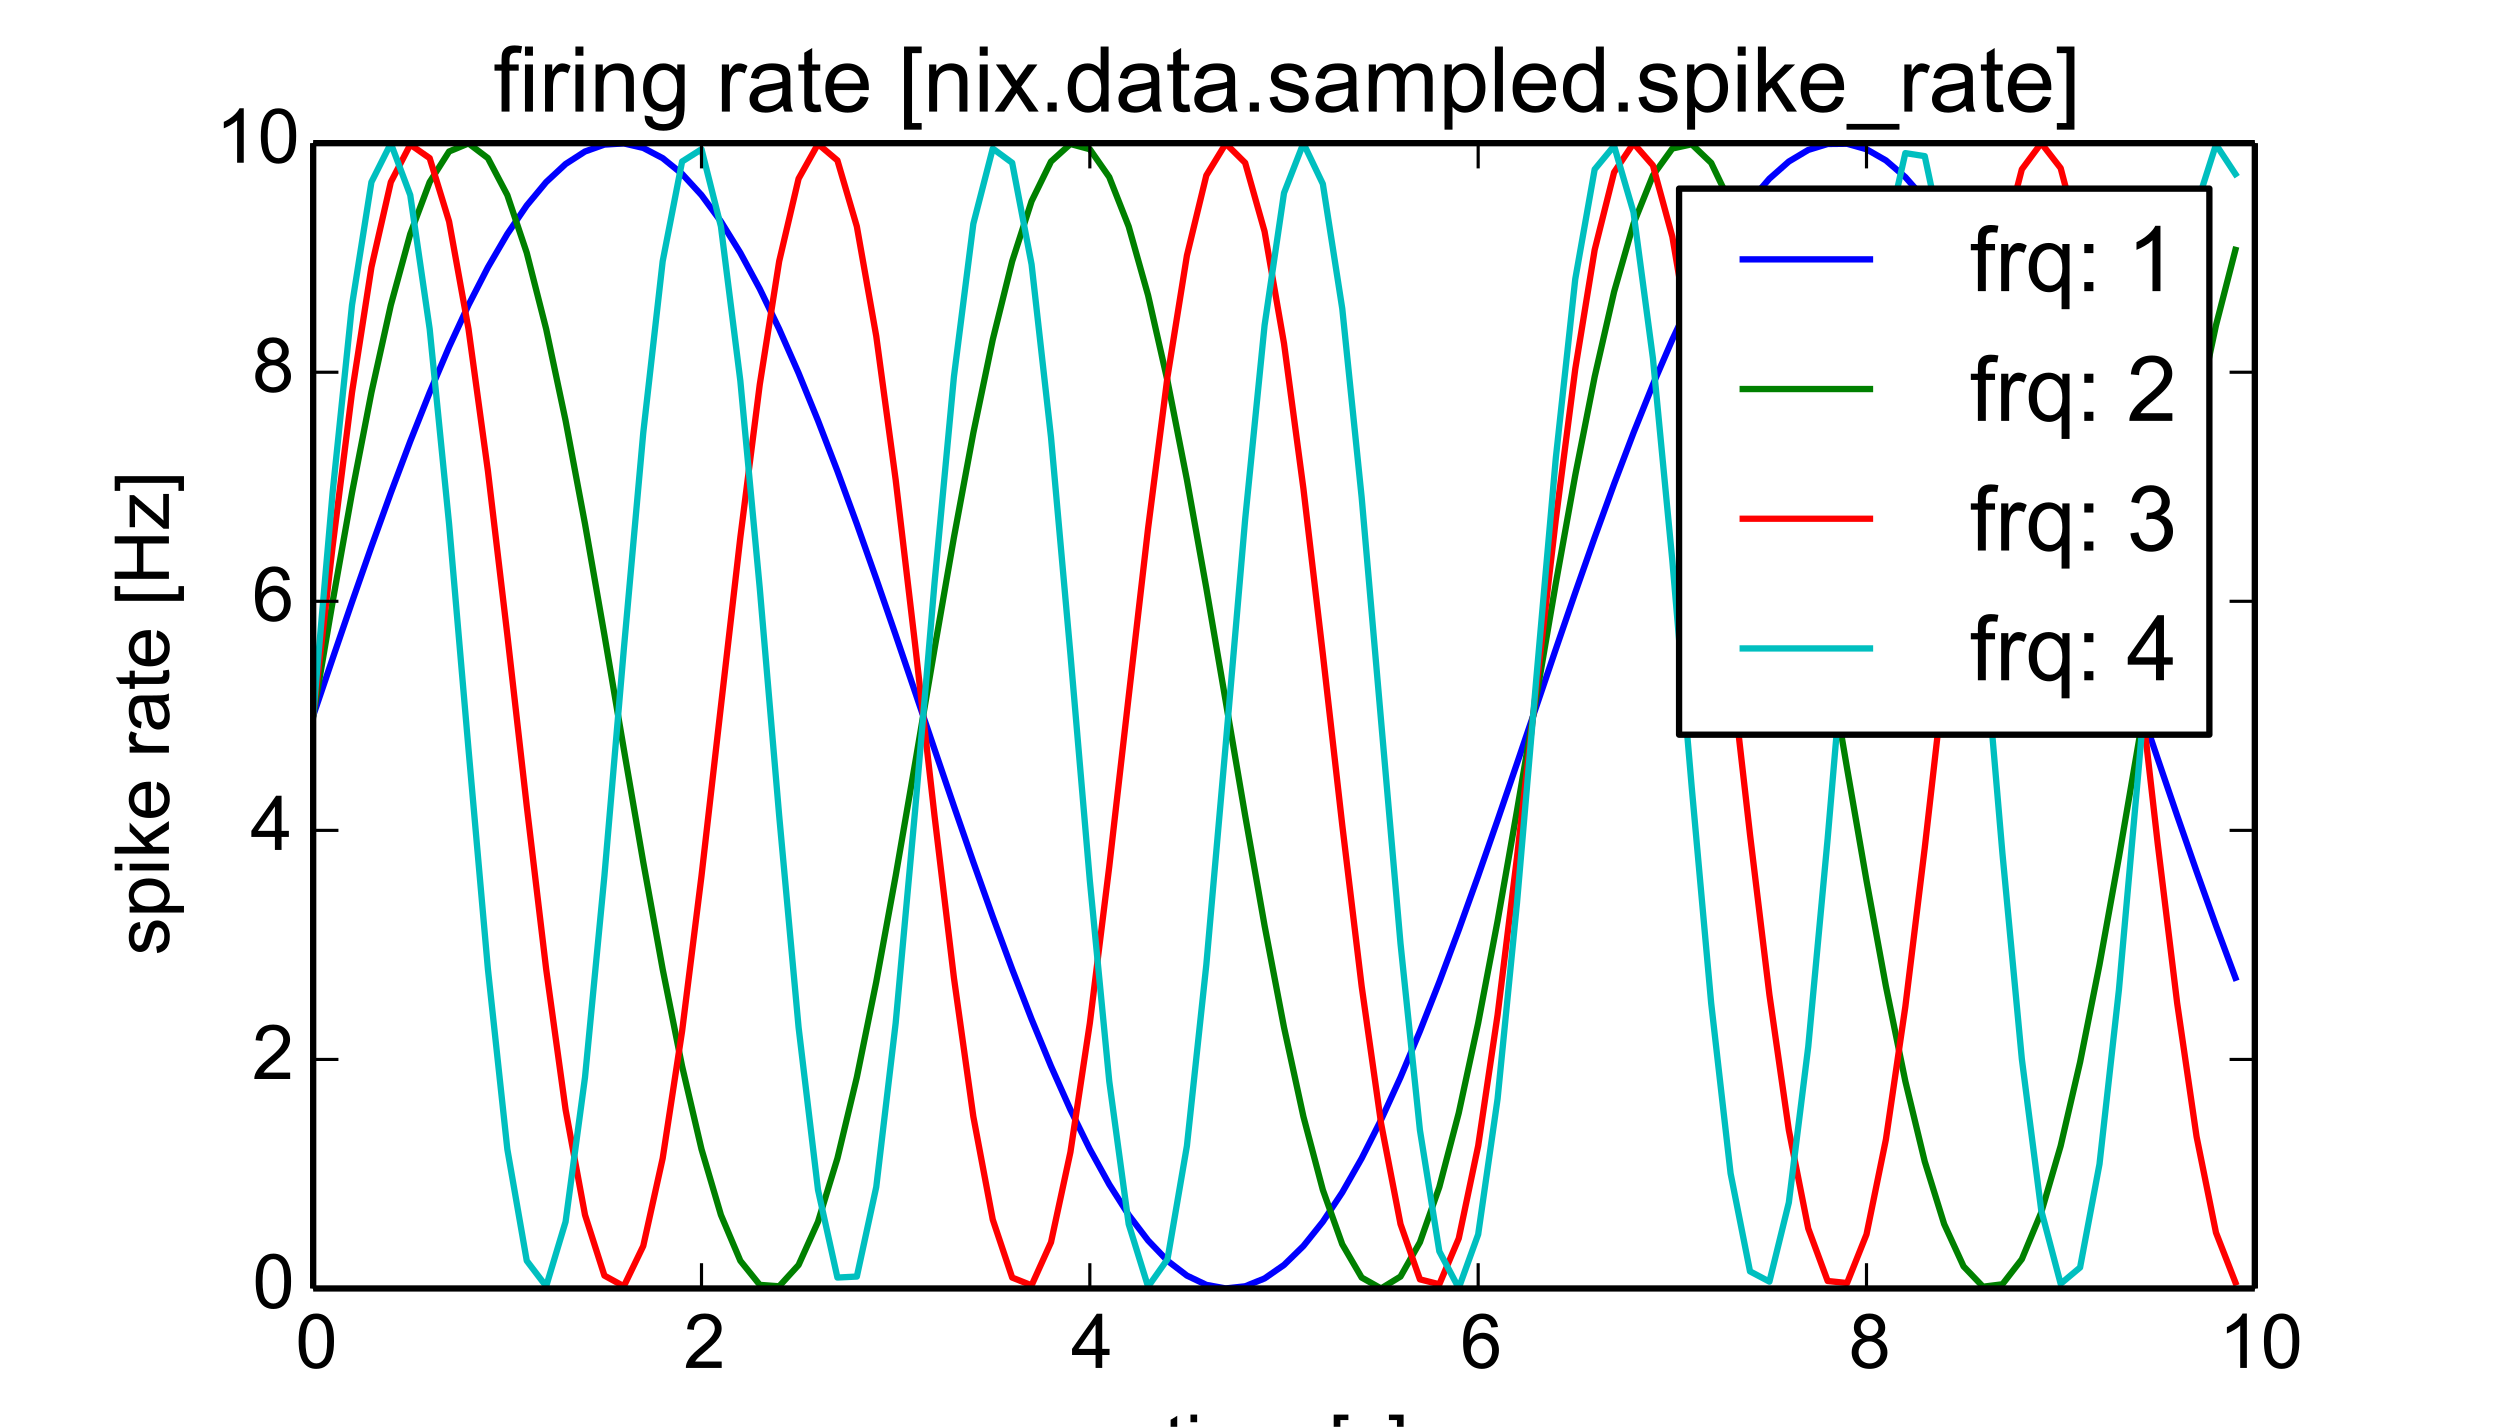 <?xml version="1.0" encoding="utf-8" standalone="no"?>
<!DOCTYPE svg PUBLIC "-//W3C//DTD SVG 1.1//EN"
  "http://www.w3.org/Graphics/SVG/1.1/DTD/svg11.dtd">
<!-- Created with matplotlib (http://matplotlib.org/) -->
<svg height="226pt" version="1.1" viewBox="0 0 396 226" width="396pt" xmlns="http://www.w3.org/2000/svg" xmlns:xlink="http://www.w3.org/1999/xlink">
 <defs>
  <style type="text/css">
*{stroke-linecap:butt;stroke-linejoin:round;}
  </style>
 </defs>
 <g id="figure_1">
  <g id="patch_1">
   <path d="
M0 226.772
L396.85 226.772
L396.85 0
L0 0
z
" style="fill:#ffffff;"/>
  </g>
  <g id="axes_1">
   <g id="patch_2">
    <path d="
M49.606 204.094
L357.165 204.094
L357.165 22.677
L49.606 22.677
z
" style="fill:#ffffff;"/>
   </g>
   <g id="line2d_1">
    <path clip-path="url(#p579cb87372)" d="
M49.606 113.386
L52.682 104.33
L55.758 95.365
L58.833 86.58
L61.909 78.062
L64.984 69.898
L68.06 62.168
L71.135 54.95
L74.211 48.315
L77.287 42.331
L80.362 37.057
L83.438 32.546
L86.513 28.842
L89.589 25.983
L92.665 23.997
L95.74 22.904
L98.816 22.716
L101.891 23.433
L104.967 25.049
L108.043 27.548
L111.118 30.905
L114.194 35.085
L117.269 40.048
L120.345 45.744
L123.42 52.115
L126.496 59.099
L129.572 66.625
L132.647 74.619
L135.723 82.999
L138.798 91.684
L141.874 100.585
L144.95 109.614
L148.025 118.681
L151.101 127.695
L154.176 136.566
L157.252 145.205
L160.328 153.526
L163.403 161.447
L166.479 168.887
L169.554 175.772
L172.63 182.034
L175.706 187.611
L178.781 192.445
L181.857 196.49
L184.932 199.704
L188.008 202.056
L191.083 203.522
L194.159 204.088
L197.235 203.747
L200.31 202.503
L203.386 200.369
L206.461 197.365
L209.537 193.523
L212.613 188.88
L215.688 183.482
L218.764 177.384
L221.839 170.647
L224.915 163.338
L227.991 155.529
L231.066 147.3
L234.142 138.731
L237.217 129.91
L240.293 120.923
L243.369 111.861
L246.444 102.814
L249.52 93.873
L252.595 85.126
L255.671 76.662
L258.746 68.566
L261.822 60.916
L264.898 53.791
L267.973 47.262
L271.049 41.393
L274.124 36.244
L277.2 31.865
L280.276 28.301
L283.351 25.587
L286.427 23.75
L289.502 22.809
L292.578 22.773
L295.654 23.642
L298.729 25.408
L301.805 28.053
L304.88 31.551
L307.956 35.866
L311.031 40.956
L314.107 46.77
L317.183 53.249
L320.258 60.329
L323.334 67.939
L326.409 76.003
L329.485 84.441
L332.561 93.168
L335.636 102.097
L338.712 111.138
L341.787 120.203
L344.863 129.199
L347.939 138.037
L351.014 146.629
L354.09 154.888" style="fill:none;stroke:#0000ff;stroke-linecap:square;"/>
   </g>
   <g id="line2d_2">
    <path clip-path="url(#p579cb87372)" d="
M49.606 113.386
L52.682 95.365
L55.758 78.062
L58.833 62.168
L61.909 48.315
L64.984 37.057
L68.06 28.842
L71.135 23.997
L74.211 22.716
L77.287 25.049
L80.362 30.905
L83.438 40.048
L86.513 52.115
L89.589 66.625
L92.665 82.999
L95.74 100.585
L98.816 118.681
L101.891 136.566
L104.967 153.526
L108.043 168.887
L111.118 182.034
L114.194 192.445
L117.269 199.704
L120.345 203.522
L123.42 203.747
L126.496 200.369
L129.572 193.523
L132.647 183.482
L135.723 170.647
L138.798 155.529
L141.874 138.731
L144.95 120.923
L148.025 102.814
L151.101 85.126
L154.176 68.566
L157.252 53.791
L160.328 41.393
L163.403 31.865
L166.479 25.587
L169.554 22.809
L172.63 23.642
L175.706 28.053
L178.781 35.866
L181.857 46.77
L184.932 60.329
L188.008 76.003
L191.083 93.168
L194.159 111.138
L197.235 129.199
L200.31 146.629
L203.386 162.733
L206.461 176.871
L209.537 188.477
L212.613 197.09
L215.688 202.365
L218.764 204.094
L221.839 202.206
L224.915 196.777
L227.991 188.024
L231.066 176.295
L234.142 162.058
L237.217 145.88
L240.293 128.408
L243.369 110.336
L246.444 92.386
L249.52 75.273
L252.595 59.68
L255.671 46.227
L258.746 35.452
L261.822 27.785
L264.898 23.529
L267.973 22.856
L271.049 25.792
L274.124 32.221
L277.2 41.885
L280.276 54.399
L283.351 69.265
L286.427 85.89
L289.502 103.612
L292.578 121.723
L295.654 139.501
L298.729 156.239
L301.805 171.268
L304.88 183.989
L307.956 193.896
L311.031 200.593
L314.107 203.813
L317.183 203.429
L320.258 199.454
L323.334 192.049
L326.409 181.507
L329.485 168.249
L332.561 152.805
L335.636 135.788
L338.712 117.879
L341.787 99.791
L344.863 82.244
L347.939 65.939
L351.014 51.526
L354.09 39.579" style="fill:none;stroke:#008000;stroke-linecap:square;"/>
   </g>
   <g id="line2d_3">
    <path clip-path="url(#p579cb87372)" d="
M49.606 113.386
L52.682 86.58
L55.758 62.168
L58.833 42.331
L61.909 28.842
L64.984 22.904
L68.06 25.049
L71.135 35.085
L74.211 52.115
L77.287 74.619
L80.362 100.585
L83.438 127.695
L86.513 153.526
L89.589 175.772
L92.665 192.445
L95.74 202.056
L98.816 203.747
L101.891 197.365
L104.967 183.482
L108.043 163.338
L111.118 138.731
L114.194 111.861
L117.269 85.126
L120.345 60.916
L123.42 41.393
L126.496 28.301
L129.572 22.809
L132.647 25.408
L135.723 35.866
L138.798 53.249
L141.874 76.003
L144.95 102.097
L148.025 129.199
L151.101 154.888
L154.176 176.871
L157.252 193.182
L160.328 202.365
L163.403 203.6
L166.479 196.777
L169.554 182.504
L172.63 162.058
L175.706 137.263
L178.781 110.336
L181.857 83.681
L184.932 59.68
L188.008 40.476
L191.083 27.785
L194.159 22.74
L197.235 25.792
L200.31 36.669
L203.386 54.399
L206.461 77.398
L209.537 103.612
L212.613 130.698
L215.688 156.239
L218.764 177.951
L221.839 193.896
L224.915 202.649
L227.991 203.429
L231.066 196.165
L234.142 181.507
L237.217 160.764
L240.293 135.788
L243.369 108.812
L246.444 82.244
L249.52 58.458
L252.595 39.579
L255.671 27.292
L258.746 22.696
L261.822 26.201
L264.898 37.494
L267.973 55.566
L271.049 78.803
L274.124 105.129
L277.2 132.193
L280.276 157.577
L283.351 179.013
L286.427 194.587
L289.502 202.908
L292.578 203.231
L295.654 195.53
L298.729 180.49
L301.805 159.456
L304.88 134.307
L307.956 107.289
L311.031 80.816
L314.107 57.252
L317.183 38.702
L320.258 26.824
L323.334 22.678
L326.409 26.634
L329.485 38.34
L332.561 56.749
L335.636 80.218
L338.712 106.649
L341.787 133.682
L344.863 158.902
L347.939 180.057
L351.014 195.255
L354.09 203.141" style="fill:none;stroke:#ff0000;stroke-linecap:square;"/>
   </g>
   <g id="line2d_4">
    <path clip-path="url(#p579cb87372)" d="
M49.606 113.386
L52.682 78.062
L55.758 48.315
L58.833 28.842
L61.909 22.716
L64.984 30.905
L68.06 52.115
L71.135 82.999
L74.211 118.681
L77.287 153.526
L80.362 182.034
L83.438 199.704
L86.513 203.747
L89.589 193.523
L92.665 170.647
L95.74 138.731
L98.816 102.814
L101.891 68.566
L104.967 41.393
L108.043 25.587
L111.118 23.642
L114.194 35.866
L117.269 60.329
L120.345 93.168
L123.42 129.199
L126.496 162.733
L129.572 188.477
L132.647 202.365
L135.723 202.206
L138.798 188.024
L141.874 162.058
L144.95 128.408
L148.025 92.386
L151.101 59.68
L154.176 35.452
L157.252 23.529
L160.328 25.792
L163.403 41.885
L166.479 69.265
L169.554 103.612
L172.63 139.501
L175.706 171.268
L178.781 193.896
L181.857 203.813
L184.932 199.454
L188.008 181.507
L191.083 152.805
L194.159 117.879
L197.235 82.244
L200.31 51.526
L203.386 30.574
L206.461 22.696
L209.537 29.136
L212.613 48.877
L215.688 78.803
L218.764 114.189
L221.839 149.448
L224.915 179.013
L227.991 198.217
L231.066 204.029
L234.142 195.53
L237.217 174.062
L240.293 143.014
L243.369 107.289
L246.444 72.527
L249.52 44.215
L252.595 26.824
L255.671 23.099
L258.746 33.628
L261.822 56.749
L264.898 88.812
L267.973 124.755
L271.049 158.902
L274.124 185.864
L277.2 201.383
L280.276 203.009
L283.351 190.485
L286.427 165.79
L289.502 132.82
L292.578 96.783
L295.654 63.367
L298.729 37.847
L301.805 24.254
L304.88 24.732
L307.956 39.207
L311.031 65.393
L314.107 99.156
L317.183 135.166
L320.258 167.737
L323.334 191.727
L326.409 203.349
L329.485 200.767
L332.561 184.39
L335.636 156.803
L338.712 122.361
L341.787 86.503
L344.863 54.888
L347.939 32.509
L351.014 22.899
L354.09 27.574" style="fill:none;stroke:#00bfbf;stroke-linecap:square;"/>
   </g>
   <g id="matplotlib.axis_1">
    <g id="xtick_1">
     <g id="line2d_5">
      <defs>
       <path d="
M0 0
L0 -4" id="m93b0483c22" style="stroke:#000000;stroke-width:0.5;"/>
      </defs>
      <g>
       <use style="stroke:#000000;stroke-width:0.5;" x="49.606" xlink:href="#m93b0483c22" y="204.094"/>
      </g>
     </g>
     <g id="line2d_6">
      <defs>
       <path d="
M0 0
L0 4" id="m741efc42ff" style="stroke:#000000;stroke-width:0.5;"/>
      </defs>
      <g>
       <use style="stroke:#000000;stroke-width:0.5;" x="49.606" xlink:href="#m741efc42ff" y="22.677"/>
      </g>
     </g>
     <g id="text_1">
      <!-- 0 -->
      <defs>
       <path d="
M4.156 35.297
Q4.156 48 6.766 55.734
Q9.375 63.484 14.516 67.672
Q19.672 71.875 27.484 71.875
Q33.25 71.875 37.594 69.547
Q41.938 67.234 44.766 62.859
Q47.609 58.5 49.219 52.219
Q50.828 45.953 50.828 35.297
Q50.828 22.703 48.234 14.969
Q45.656 7.234 40.5 3
Q35.359 -1.219 27.484 -1.219
Q17.141 -1.219 11.234 6.203
Q4.156 15.141 4.156 35.297
M13.188 35.297
Q13.188 17.672 17.312 11.828
Q21.438 6 27.484 6
Q33.547 6 37.672 11.859
Q41.797 17.719 41.797 35.297
Q41.797 52.984 37.672 58.781
Q33.547 64.594 27.391 64.594
Q21.344 64.594 17.719 59.469
Q13.188 52.938 13.188 35.297" id="ArialMT-30"/>
      </defs>
      <g transform="translate(46.806 216.684)scale(0.12 -0.12)">
       <use xlink:href="#ArialMT-30"/>
      </g>
     </g>
    </g>
    <g id="xtick_2">
     <g id="line2d_7">
      <g>
       <use style="stroke:#000000;stroke-width:0.5;" x="111.118" xlink:href="#m93b0483c22" y="204.094"/>
      </g>
     </g>
     <g id="line2d_8">
      <g>
       <use style="stroke:#000000;stroke-width:0.5;" x="111.118" xlink:href="#m741efc42ff" y="22.677"/>
      </g>
     </g>
     <g id="text_2">
      <!-- 2 -->
      <defs>
       <path d="
M50.344 8.453
L50.344 0
L3.031 0
Q2.938 3.172 4.047 6.109
Q5.859 10.938 9.828 15.625
Q13.812 20.312 21.344 26.469
Q33.016 36.031 37.109 41.625
Q41.219 47.219 41.219 52.203
Q41.219 57.422 37.469 61
Q33.734 64.594 27.734 64.594
Q21.391 64.594 17.578 60.781
Q13.766 56.984 13.719 50.25
L4.688 51.172
Q5.609 61.281 11.656 66.578
Q17.719 71.875 27.938 71.875
Q38.234 71.875 44.234 66.156
Q50.25 60.453 50.25 52
Q50.25 47.703 48.484 43.547
Q46.734 39.406 42.656 34.812
Q38.578 30.219 29.109 22.219
Q21.188 15.578 18.938 13.203
Q16.703 10.844 15.234 8.453
z
" id="ArialMT-32"/>
      </defs>
      <g transform="translate(108.274 216.684)scale(0.12 -0.12)">
       <use xlink:href="#ArialMT-32"/>
      </g>
     </g>
    </g>
    <g id="xtick_3">
     <g id="line2d_9">
      <g>
       <use style="stroke:#000000;stroke-width:0.5;" x="172.63" xlink:href="#m93b0483c22" y="204.094"/>
      </g>
     </g>
     <g id="line2d_10">
      <g>
       <use style="stroke:#000000;stroke-width:0.5;" x="172.63" xlink:href="#m741efc42ff" y="22.677"/>
      </g>
     </g>
     <g id="text_3">
      <!-- 4 -->
      <defs>
       <path d="
M32.328 0
L32.328 17.141
L1.266 17.141
L1.266 25.203
L33.938 71.578
L41.109 71.578
L41.109 25.203
L50.781 25.203
L50.781 17.141
L41.109 17.141
L41.109 0
z

M32.328 25.203
L32.328 57.469
L9.906 25.203
z
" id="ArialMT-34"/>
      </defs>
      <g transform="translate(169.659 216.684)scale(0.12 -0.12)">
       <use xlink:href="#ArialMT-34"/>
      </g>
     </g>
    </g>
    <g id="xtick_4">
     <g id="line2d_11">
      <g>
       <use style="stroke:#000000;stroke-width:0.5;" x="234.142" xlink:href="#m93b0483c22" y="204.094"/>
      </g>
     </g>
     <g id="line2d_12">
      <g>
       <use style="stroke:#000000;stroke-width:0.5;" x="234.142" xlink:href="#m741efc42ff" y="22.677"/>
      </g>
     </g>
     <g id="text_4">
      <!-- 6 -->
      <defs>
       <path d="
M49.75 54.047
L41.016 53.375
Q39.844 58.547 37.703 60.891
Q34.125 64.656 28.906 64.656
Q24.703 64.656 21.531 62.312
Q17.391 59.281 14.984 53.469
Q12.594 47.656 12.5 36.922
Q15.672 41.75 20.266 44.094
Q24.859 46.438 29.891 46.438
Q38.672 46.438 44.844 39.969
Q51.031 33.5 51.031 23.25
Q51.031 16.5 48.125 10.719
Q45.219 4.938 40.141 1.859
Q35.062 -1.219 28.609 -1.219
Q17.625 -1.219 10.688 6.859
Q3.766 14.938 3.766 33.5
Q3.766 54.25 11.422 63.672
Q18.109 71.875 29.438 71.875
Q37.891 71.875 43.281 67.141
Q48.688 62.406 49.75 54.047
M13.875 23.188
Q13.875 18.656 15.797 14.5
Q17.719 10.359 21.188 8.172
Q24.656 6 28.469 6
Q34.031 6 38.031 10.484
Q42.047 14.984 42.047 22.703
Q42.047 30.125 38.078 34.391
Q34.125 38.672 28.125 38.672
Q22.172 38.672 18.016 34.391
Q13.875 30.125 13.875 23.188" id="ArialMT-36"/>
      </defs>
      <g transform="translate(231.306 216.684)scale(0.12 -0.12)">
       <use xlink:href="#ArialMT-36"/>
      </g>
     </g>
    </g>
    <g id="xtick_5">
     <g id="line2d_13">
      <g>
       <use style="stroke:#000000;stroke-width:0.5;" x="295.654" xlink:href="#m93b0483c22" y="204.094"/>
      </g>
     </g>
     <g id="line2d_14">
      <g>
       <use style="stroke:#000000;stroke-width:0.5;" x="295.654" xlink:href="#m741efc42ff" y="22.677"/>
      </g>
     </g>
     <g id="text_5">
      <!-- 8 -->
      <defs>
       <path d="
M17.672 38.812
Q12.203 40.828 9.562 44.531
Q6.938 48.25 6.938 53.422
Q6.938 61.234 12.547 66.547
Q18.172 71.875 27.484 71.875
Q36.859 71.875 42.578 66.422
Q48.297 60.984 48.297 53.172
Q48.297 48.188 45.672 44.5
Q43.062 40.828 37.75 38.812
Q44.344 36.672 47.781 31.875
Q51.219 27.094 51.219 20.453
Q51.219 11.281 44.719 5.031
Q38.234 -1.219 27.641 -1.219
Q17.047 -1.219 10.547 5.047
Q4.047 11.328 4.047 20.703
Q4.047 27.688 7.594 32.391
Q11.141 37.109 17.672 38.812
M15.922 53.719
Q15.922 48.641 19.188 45.406
Q22.469 42.188 27.688 42.188
Q32.766 42.188 36.016 45.375
Q39.266 48.578 39.266 53.219
Q39.266 58.062 35.906 61.359
Q32.562 64.656 27.594 64.656
Q22.562 64.656 19.234 61.422
Q15.922 58.203 15.922 53.719
M13.094 20.656
Q13.094 16.891 14.875 13.375
Q16.656 9.859 20.172 7.922
Q23.688 6 27.734 6
Q34.031 6 38.125 10.047
Q42.234 14.109 42.234 20.359
Q42.234 26.703 38.016 30.859
Q33.797 35.016 27.438 35.016
Q21.234 35.016 17.156 30.906
Q13.094 26.812 13.094 20.656" id="ArialMT-38"/>
      </defs>
      <g transform="translate(292.823 216.684)scale(0.12 -0.12)">
       <use xlink:href="#ArialMT-38"/>
      </g>
     </g>
    </g>
    <g id="xtick_6">
     <g id="line2d_15">
      <g>
       <use style="stroke:#000000;stroke-width:0.5;" x="357.165" xlink:href="#m93b0483c22" y="204.094"/>
      </g>
     </g>
     <g id="line2d_16">
      <g>
       <use style="stroke:#000000;stroke-width:0.5;" x="357.165" xlink:href="#m741efc42ff" y="22.677"/>
      </g>
     </g>
     <g id="text_6">
      <!-- 10 -->
      <defs>
       <path d="
M37.25 0
L28.469 0
L28.469 56
Q25.297 52.984 20.141 49.953
Q14.984 46.922 10.891 45.406
L10.891 53.906
Q18.266 57.375 23.781 62.297
Q29.297 67.234 31.594 71.875
L37.25 71.875
z
" id="ArialMT-31"/>
      </defs>
      <g transform="translate(351.433 216.684)scale(0.12 -0.12)">
       <use xlink:href="#ArialMT-31"/>
       <use x="55.615" xlink:href="#ArialMT-30"/>
      </g>
     </g>
    </g>
    <g id="text_7">
     <!-- time [s] -->
     <defs>
      <path d="
M42.094 16.703
L51.172 15.578
Q49.031 7.625 43.219 3.219
Q37.406 -1.172 28.375 -1.172
Q17 -1.172 10.328 5.828
Q3.656 12.844 3.656 25.484
Q3.656 38.578 10.391 45.797
Q17.141 53.031 27.875 53.031
Q38.281 53.031 44.875 45.953
Q51.469 38.875 51.469 26.031
Q51.469 25.25 51.422 23.688
L12.75 23.688
Q13.234 15.141 17.578 10.594
Q21.922 6.062 28.422 6.062
Q33.25 6.062 36.672 8.594
Q40.094 11.141 42.094 16.703
M13.234 30.906
L42.188 30.906
Q41.609 37.453 38.875 40.719
Q34.672 45.797 27.984 45.797
Q21.922 45.797 17.797 41.75
Q13.672 37.703 13.234 30.906" id="ArialMT-65"/>
      <path d="
M25.781 7.859
L27.047 0.094
Q23.344 -0.688 20.406 -0.688
Q15.625 -0.688 12.984 0.828
Q10.359 2.344 9.281 4.812
Q8.203 7.281 8.203 15.188
L8.203 45.016
L1.766 45.016
L1.766 51.859
L8.203 51.859
L8.203 64.703
L16.938 69.969
L16.938 51.859
L25.781 51.859
L25.781 45.016
L16.938 45.016
L16.938 14.703
Q16.938 10.938 17.406 9.859
Q17.875 8.797 18.922 8.156
Q19.969 7.516 21.922 7.516
Q23.391 7.516 25.781 7.859" id="ArialMT-74"/>
      <path d="
M6.641 61.469
L6.641 71.578
L15.438 71.578
L15.438 61.469
z

M6.641 0
L6.641 51.859
L15.438 51.859
L15.438 0
z
" id="ArialMT-69"/>
      <path d="
M3.078 15.484
L11.766 16.844
Q12.5 11.625 15.844 8.844
Q19.188 6.062 25.203 6.062
Q31.25 6.062 34.172 8.516
Q37.109 10.984 37.109 14.312
Q37.109 17.281 34.516 19
Q32.719 20.172 25.531 21.969
Q15.875 24.422 12.141 26.203
Q8.406 27.984 6.469 31.125
Q4.547 34.281 4.547 38.094
Q4.547 41.547 6.125 44.5
Q7.719 47.469 10.453 49.422
Q12.5 50.922 16.031 51.969
Q19.578 53.031 23.641 53.031
Q29.734 53.031 34.344 51.266
Q38.969 49.516 41.156 46.5
Q43.359 43.5 44.188 38.484
L35.594 37.312
Q35.016 41.312 32.203 43.547
Q29.391 45.797 24.266 45.797
Q18.219 45.797 15.625 43.797
Q13.031 41.797 13.031 39.109
Q13.031 37.406 14.109 36.031
Q15.188 34.625 17.484 33.688
Q18.797 33.203 25.25 31.453
Q34.578 28.953 38.25 27.359
Q41.938 25.781 44.031 22.75
Q46.141 19.734 46.141 15.234
Q46.141 10.844 43.578 6.953
Q41.016 3.078 36.172 0.953
Q31.344 -1.172 25.25 -1.172
Q15.141 -1.172 9.844 3.031
Q4.547 7.234 3.078 15.484" id="ArialMT-73"/>
      <path d="
M6.594 0
L6.594 51.859
L14.453 51.859
L14.453 44.578
Q16.891 48.391 20.938 50.703
Q25 53.031 30.172 53.031
Q35.938 53.031 39.625 50.641
Q43.312 48.25 44.828 43.953
Q50.984 53.031 60.844 53.031
Q68.562 53.031 72.703 48.75
Q76.859 44.484 76.859 35.594
L76.859 0
L68.109 0
L68.109 32.672
Q68.109 37.938 67.25 40.25
Q66.406 42.578 64.156 43.984
Q61.922 45.406 58.891 45.406
Q53.422 45.406 49.797 41.766
Q46.188 38.141 46.188 30.125
L46.188 0
L37.406 0
L37.406 33.688
Q37.406 39.547 35.25 42.469
Q33.109 45.406 28.219 45.406
Q24.516 45.406 21.359 43.453
Q18.219 41.5 16.797 37.734
Q15.375 33.984 15.375 26.906
L15.375 0
z
" id="ArialMT-6d"/>
      <path d="
M6.781 -19.875
L6.781 71.578
L26.172 71.578
L26.172 64.312
L15.578 64.312
L15.578 -12.594
L26.172 -12.594
L26.172 -19.875
z
" id="ArialMT-5b"/>
      <path d="
M21.297 -19.875
L1.906 -19.875
L1.906 -12.594
L12.5 -12.594
L12.5 64.312
L1.906 64.312
L1.906 71.578
L21.297 71.578
z
" id="ArialMT-5d"/>
      <path id="ArialMT-20"/>
     </defs>
     <g transform="translate(184.44 232.658)scale(0.12 -0.12)">
      <use xlink:href="#ArialMT-74"/>
      <use x="27.783" xlink:href="#ArialMT-69"/>
      <use x="50.0" xlink:href="#ArialMT-6d"/>
      <use x="133.301" xlink:href="#ArialMT-65"/>
      <use x="188.916" xlink:href="#ArialMT-20"/>
      <use x="216.699" xlink:href="#ArialMT-5b"/>
      <use x="244.482" xlink:href="#ArialMT-73"/>
      <use x="294.482" xlink:href="#ArialMT-5d"/>
     </g>
    </g>
   </g>
   <g id="matplotlib.axis_2">
    <g id="ytick_1">
     <g id="line2d_17">
      <defs>
       <path d="
M0 0
L4 0" id="m728421d6d4" style="stroke:#000000;stroke-width:0.5;"/>
      </defs>
      <g>
       <use style="stroke:#000000;stroke-width:0.5;" x="49.606" xlink:href="#m728421d6d4" y="204.094"/>
      </g>
     </g>
     <g id="line2d_18">
      <defs>
       <path d="
M0 0
L-4 0" id="mcb0005524f" style="stroke:#000000;stroke-width:0.5;"/>
      </defs>
      <g>
       <use style="stroke:#000000;stroke-width:0.5;" x="357.165" xlink:href="#mcb0005524f" y="204.094"/>
      </g>
     </g>
     <g id="text_8">
      <!-- 0 -->
      <g transform="translate(40.006 207.197)scale(0.12 -0.12)">
       <use xlink:href="#ArialMT-30"/>
      </g>
     </g>
    </g>
    <g id="ytick_2">
     <g id="line2d_19">
      <g>
       <use style="stroke:#000000;stroke-width:0.5;" x="49.606" xlink:href="#m728421d6d4" y="167.811"/>
      </g>
     </g>
     <g id="line2d_20">
      <g>
       <use style="stroke:#000000;stroke-width:0.5;" x="357.165" xlink:href="#mcb0005524f" y="167.811"/>
      </g>
     </g>
     <g id="text_9">
      <!-- 2 -->
      <g transform="translate(39.918 170.913)scale(0.12 -0.12)">
       <use xlink:href="#ArialMT-32"/>
      </g>
     </g>
    </g>
    <g id="ytick_3">
     <g id="line2d_21">
      <g>
       <use style="stroke:#000000;stroke-width:0.5;" x="49.606" xlink:href="#m728421d6d4" y="131.528"/>
      </g>
     </g>
     <g id="line2d_22">
      <g>
       <use style="stroke:#000000;stroke-width:0.5;" x="357.165" xlink:href="#mcb0005524f" y="131.528"/>
      </g>
     </g>
     <g id="text_10">
      <!-- 4 -->
      <g transform="translate(39.664 134.63)scale(0.12 -0.12)">
       <use xlink:href="#ArialMT-34"/>
      </g>
     </g>
    </g>
    <g id="ytick_4">
     <g id="line2d_23">
      <g>
       <use style="stroke:#000000;stroke-width:0.5;" x="49.606" xlink:href="#m728421d6d4" y="95.244"/>
      </g>
     </g>
     <g id="line2d_24">
      <g>
       <use style="stroke:#000000;stroke-width:0.5;" x="357.165" xlink:href="#mcb0005524f" y="95.244"/>
      </g>
     </g>
     <g id="text_11">
      <!-- 6 -->
      <g transform="translate(39.934 98.346)scale(0.12 -0.12)">
       <use xlink:href="#ArialMT-36"/>
      </g>
     </g>
    </g>
    <g id="ytick_5">
     <g id="line2d_25">
      <g>
       <use style="stroke:#000000;stroke-width:0.5;" x="49.606" xlink:href="#m728421d6d4" y="58.961"/>
      </g>
     </g>
     <g id="line2d_26">
      <g>
       <use style="stroke:#000000;stroke-width:0.5;" x="357.165" xlink:href="#mcb0005524f" y="58.961"/>
      </g>
     </g>
     <g id="text_12">
      <!-- 8 -->
      <g transform="translate(39.946 62.063)scale(0.12 -0.12)">
       <use xlink:href="#ArialMT-38"/>
      </g>
     </g>
    </g>
    <g id="ytick_6">
     <g id="line2d_27">
      <g>
       <use style="stroke:#000000;stroke-width:0.5;" x="49.606" xlink:href="#m728421d6d4" y="22.677"/>
      </g>
     </g>
     <g id="line2d_28">
      <g>
       <use style="stroke:#000000;stroke-width:0.5;" x="357.165" xlink:href="#mcb0005524f" y="22.677"/>
      </g>
     </g>
     <g id="text_13">
      <!-- 10 -->
      <g transform="translate(34.141 25.779)scale(0.12 -0.12)">
       <use xlink:href="#ArialMT-31"/>
       <use x="55.615" xlink:href="#ArialMT-30"/>
      </g>
     </g>
    </g>
    <g id="text_14">
     <!-- spike rate [Hz] -->
     <defs>
      <path d="
M8.016 0
L8.016 71.578
L17.484 71.578
L17.484 42.188
L54.688 42.188
L54.688 71.578
L64.156 71.578
L64.156 0
L54.688 0
L54.688 33.734
L17.484 33.734
L17.484 0
z
" id="ArialMT-48"/>
      <path d="
M40.438 6.391
Q35.547 2.25 31.031 0.531
Q26.516 -1.172 21.344 -1.172
Q12.797 -1.172 8.203 3
Q3.609 7.172 3.609 13.672
Q3.609 17.484 5.344 20.625
Q7.078 23.781 9.891 25.688
Q12.703 27.594 16.219 28.562
Q18.797 29.25 24.031 29.891
Q34.672 31.156 39.703 32.906
Q39.75 34.719 39.75 35.203
Q39.75 40.578 37.25 42.781
Q33.891 45.75 27.25 45.75
Q21.047 45.75 18.094 43.578
Q15.141 41.406 13.719 35.891
L5.125 37.062
Q6.297 42.578 8.984 45.969
Q11.672 49.359 16.75 51.188
Q21.828 53.031 28.516 53.031
Q35.156 53.031 39.297 51.469
Q43.453 49.906 45.406 47.531
Q47.359 45.172 48.141 41.547
Q48.578 39.312 48.578 33.453
L48.578 21.734
Q48.578 9.469 49.141 6.219
Q49.703 2.984 51.375 0
L42.188 0
Q40.828 2.734 40.438 6.391
M39.703 26.031
Q34.906 24.078 25.344 22.703
Q19.922 21.922 17.672 20.938
Q15.438 19.969 14.203 18.094
Q12.984 16.219 12.984 13.922
Q12.984 10.406 15.641 8.062
Q18.312 5.719 23.438 5.719
Q28.516 5.719 32.469 7.938
Q36.422 10.156 38.281 14.016
Q39.703 17 39.703 22.797
z
" id="ArialMT-61"/>
      <path d="
M6.594 -19.875
L6.594 51.859
L14.594 51.859
L14.594 45.125
Q17.438 49.078 21 51.047
Q24.562 53.031 29.641 53.031
Q36.281 53.031 41.359 49.609
Q46.438 46.188 49.016 39.953
Q51.609 33.734 51.609 26.312
Q51.609 18.359 48.75 11.984
Q45.906 5.609 40.453 2.219
Q35.016 -1.172 29 -1.172
Q24.609 -1.172 21.109 0.688
Q17.625 2.547 15.375 5.375
L15.375 -19.875
z

M14.547 25.641
Q14.547 15.625 18.594 10.844
Q22.656 6.062 28.422 6.062
Q34.281 6.062 38.453 11.016
Q42.625 15.969 42.625 26.375
Q42.625 36.281 38.547 41.203
Q34.469 46.141 28.812 46.141
Q23.188 46.141 18.859 40.891
Q14.547 35.641 14.547 25.641" id="ArialMT-70"/>
      <path d="
M6.5 0
L6.5 51.859
L14.406 51.859
L14.406 44
Q17.438 49.516 20 51.266
Q22.562 53.031 25.641 53.031
Q30.078 53.031 34.672 50.203
L31.641 42.047
Q28.422 43.953 25.203 43.953
Q22.312 43.953 20.016 42.219
Q17.719 40.484 16.75 37.406
Q15.281 32.719 15.281 27.156
L15.281 0
z
" id="ArialMT-72"/>
      <path d="
M6.641 0
L6.641 71.578
L15.438 71.578
L15.438 30.766
L36.234 51.859
L47.609 51.859
L27.781 32.625
L49.609 0
L38.766 0
L21.625 26.516
L15.438 20.562
L15.438 0
z
" id="ArialMT-6b"/>
      <path d="
M1.953 0
L1.953 7.125
L34.969 45.016
Q29.344 44.734 25.047 44.734
L3.906 44.734
L3.906 51.859
L46.297 51.859
L46.297 46.047
L18.219 13.141
L12.797 7.125
Q18.703 7.562 23.875 7.562
L47.859 7.562
L47.859 0
z
" id="ArialMT-7a"/>
     </defs>
     <g transform="translate(26.756 151.341)rotate(-90.0)scale(0.12 -0.12)">
      <use xlink:href="#ArialMT-73"/>
      <use x="50.0" xlink:href="#ArialMT-70"/>
      <use x="105.615" xlink:href="#ArialMT-69"/>
      <use x="127.832" xlink:href="#ArialMT-6b"/>
      <use x="177.832" xlink:href="#ArialMT-65"/>
      <use x="233.447" xlink:href="#ArialMT-20"/>
      <use x="261.23" xlink:href="#ArialMT-72"/>
      <use x="294.531" xlink:href="#ArialMT-61"/>
      <use x="350.146" xlink:href="#ArialMT-74"/>
      <use x="377.93" xlink:href="#ArialMT-65"/>
      <use x="433.545" xlink:href="#ArialMT-20"/>
      <use x="461.328" xlink:href="#ArialMT-5b"/>
      <use x="489.111" xlink:href="#ArialMT-48"/>
      <use x="561.328" xlink:href="#ArialMT-7a"/>
      <use x="611.328" xlink:href="#ArialMT-5d"/>
     </g>
    </g>
   </g>
   <g id="patch_3">
    <path d="
M49.606 22.677
L357.165 22.677" style="fill:none;stroke:#000000;"/>
   </g>
   <g id="patch_4">
    <path d="
M357.165 204.094
L357.165 22.677" style="fill:none;stroke:#000000;"/>
   </g>
   <g id="patch_5">
    <path d="
M49.606 204.094
L357.165 204.094" style="fill:none;stroke:#000000;"/>
   </g>
   <g id="patch_6">
    <path d="
M49.606 204.094
L49.606 22.677" style="fill:none;stroke:#000000;"/>
   </g>
   <g id="text_15">
    <!-- firing rate [nix.data.sampled.spike_rate] -->
    <defs>
     <path d="
M0.734 0
L19.672 26.953
L2.156 51.859
L13.141 51.859
L21.094 39.703
Q23.344 36.234 24.703 33.891
Q26.859 37.109 28.656 39.594
L37.406 51.859
L47.906 51.859
L29.984 27.438
L49.266 0
L38.484 0
L27.828 16.109
L25 20.453
L11.375 0
z
" id="ArialMT-78"/>
     <path d="
M8.688 0
L8.688 45.016
L0.922 45.016
L0.922 51.859
L8.688 51.859
L8.688 57.375
Q8.688 62.594 9.625 65.141
Q10.891 68.562 14.078 70.672
Q17.281 72.797 23.047 72.797
Q26.766 72.797 31.25 71.922
L29.938 64.266
Q27.203 64.75 24.75 64.75
Q20.75 64.75 19.094 63.031
Q17.438 61.328 17.438 56.641
L17.438 51.859
L27.547 51.859
L27.547 45.016
L17.438 45.016
L17.438 0
z
" id="ArialMT-66"/>
     <path d="
M40.234 0
L40.234 6.547
Q35.297 -1.172 25.734 -1.172
Q19.531 -1.172 14.328 2.25
Q9.125 5.672 6.266 11.797
Q3.422 17.922 3.422 25.875
Q3.422 33.641 6 39.969
Q8.594 46.297 13.766 49.656
Q18.953 53.031 25.344 53.031
Q30.031 53.031 33.688 51.047
Q37.359 49.078 39.656 45.906
L39.656 71.578
L48.391 71.578
L48.391 0
z

M12.453 25.875
Q12.453 15.922 16.641 10.984
Q20.844 6.062 26.562 6.062
Q32.328 6.062 36.344 10.766
Q40.375 15.484 40.375 25.141
Q40.375 35.797 36.266 40.766
Q32.172 45.75 26.172 45.75
Q20.312 45.75 16.375 40.969
Q12.453 36.188 12.453 25.875" id="ArialMT-64"/>
     <path d="
M9.078 0
L9.078 10.016
L19.094 10.016
L19.094 0
z
" id="ArialMT-2e"/>
     <path d="
M6.391 0
L6.391 71.578
L15.188 71.578
L15.188 0
z
" id="ArialMT-6c"/>
     <path d="
M6.594 0
L6.594 51.859
L14.5 51.859
L14.5 44.484
Q20.219 53.031 31 53.031
Q35.688 53.031 39.625 51.344
Q43.562 49.656 45.516 46.922
Q47.469 44.188 48.25 40.438
Q48.734 37.984 48.734 31.891
L48.734 0
L39.938 0
L39.938 31.547
Q39.938 36.922 38.906 39.578
Q37.891 42.234 35.281 43.812
Q32.672 45.406 29.156 45.406
Q23.531 45.406 19.453 41.844
Q15.375 38.281 15.375 28.328
L15.375 0
z
" id="ArialMT-6e"/>
     <path d="
M4.984 -4.297
L13.531 -5.562
Q14.062 -9.516 16.5 -11.328
Q19.781 -13.766 25.438 -13.766
Q31.547 -13.766 34.859 -11.328
Q38.188 -8.891 39.359 -4.5
Q40.047 -1.812 39.984 6.781
Q34.234 0 25.641 0
Q14.938 0 9.078 7.719
Q3.219 15.438 3.219 26.219
Q3.219 33.641 5.906 39.906
Q8.594 46.188 13.688 49.609
Q18.797 53.031 25.688 53.031
Q34.859 53.031 40.828 45.609
L40.828 51.859
L48.922 51.859
L48.922 7.031
Q48.922 -5.078 46.453 -10.125
Q44 -15.188 38.641 -18.109
Q33.297 -21.047 25.484 -21.047
Q16.219 -21.047 10.5 -16.875
Q4.781 -12.703 4.984 -4.297
M12.25 26.859
Q12.25 16.656 16.297 11.969
Q20.359 7.281 26.469 7.281
Q32.516 7.281 36.609 11.938
Q40.719 16.609 40.719 26.562
Q40.719 36.078 36.5 40.906
Q32.281 45.75 26.312 45.75
Q20.453 45.75 16.344 40.984
Q12.25 36.234 12.25 26.859" id="ArialMT-67"/>
     <path d="
M-1.516 -19.875
L-1.516 -13.531
L56.734 -13.531
L56.734 -19.875
z
" id="ArialMT-5f"/>
    </defs>
    <g transform="translate(78.196 17.677)scale(0.144 -0.144)">
     <use xlink:href="#ArialMT-66"/>
     <use x="27.783" xlink:href="#ArialMT-69"/>
     <use x="50.0" xlink:href="#ArialMT-72"/>
     <use x="83.301" xlink:href="#ArialMT-69"/>
     <use x="105.518" xlink:href="#ArialMT-6e"/>
     <use x="161.133" xlink:href="#ArialMT-67"/>
     <use x="216.748" xlink:href="#ArialMT-20"/>
     <use x="244.531" xlink:href="#ArialMT-72"/>
     <use x="277.832" xlink:href="#ArialMT-61"/>
     <use x="333.447" xlink:href="#ArialMT-74"/>
     <use x="361.23" xlink:href="#ArialMT-65"/>
     <use x="416.846" xlink:href="#ArialMT-20"/>
     <use x="444.629" xlink:href="#ArialMT-5b"/>
     <use x="472.412" xlink:href="#ArialMT-6e"/>
     <use x="528.027" xlink:href="#ArialMT-69"/>
     <use x="550.244" xlink:href="#ArialMT-78"/>
     <use x="600.244" xlink:href="#ArialMT-2e"/>
     <use x="628.027" xlink:href="#ArialMT-64"/>
     <use x="683.643" xlink:href="#ArialMT-61"/>
     <use x="739.258" xlink:href="#ArialMT-74"/>
     <use x="767.041" xlink:href="#ArialMT-61"/>
     <use x="822.656" xlink:href="#ArialMT-2e"/>
     <use x="850.439" xlink:href="#ArialMT-73"/>
     <use x="900.439" xlink:href="#ArialMT-61"/>
     <use x="956.055" xlink:href="#ArialMT-6d"/>
     <use x="1039.355" xlink:href="#ArialMT-70"/>
     <use x="1094.971" xlink:href="#ArialMT-6c"/>
     <use x="1117.188" xlink:href="#ArialMT-65"/>
     <use x="1172.803" xlink:href="#ArialMT-64"/>
     <use x="1228.418" xlink:href="#ArialMT-2e"/>
     <use x="1256.201" xlink:href="#ArialMT-73"/>
     <use x="1306.201" xlink:href="#ArialMT-70"/>
     <use x="1361.816" xlink:href="#ArialMT-69"/>
     <use x="1384.033" xlink:href="#ArialMT-6b"/>
     <use x="1434.033" xlink:href="#ArialMT-65"/>
     <use x="1489.648" xlink:href="#ArialMT-5f"/>
     <use x="1545.264" xlink:href="#ArialMT-72"/>
     <use x="1578.564" xlink:href="#ArialMT-61"/>
     <use x="1634.18" xlink:href="#ArialMT-74"/>
     <use x="1661.963" xlink:href="#ArialMT-65"/>
     <use x="1717.578" xlink:href="#ArialMT-5d"/>
    </g>
   </g>
   <g id="legend_1">
    <g id="patch_7">
     <path d="
M265.966 116.376
L349.965 116.376
L349.965 29.877
L265.966 29.877
L265.966 116.376
z
" style="fill:#ffffff;stroke:#000000;"/>
    </g>
    <g id="line2d_29">
     <path d="
M276.046 41.08
L296.206 41.08" style="fill:none;stroke:#0000ff;stroke-linecap:square;"/>
    </g>
    <g id="line2d_30"/>
    <g id="text_16">
     <!-- frq: 1 -->
     <defs>
      <path d="
M9.031 41.844
L9.031 51.859
L19.047 51.859
L19.047 41.844
z

M9.031 0
L9.031 10.016
L19.047 10.016
L19.047 0
z
" id="ArialMT-3a"/>
      <path d="
M39.656 -19.875
L39.656 5.516
Q37.594 2.641 33.906 0.734
Q30.219 -1.172 26.078 -1.172
Q16.844 -1.172 10.172 6.203
Q3.516 13.578 3.516 26.422
Q3.516 34.234 6.219 40.422
Q8.938 46.625 14.078 49.828
Q19.234 53.031 25.391 53.031
Q35.016 53.031 40.531 44.922
L40.531 51.859
L48.438 51.859
L48.438 -19.875
z

M12.547 26.078
Q12.547 16.062 16.75 11.062
Q20.953 6.062 26.812 6.062
Q32.422 6.062 36.469 10.812
Q40.531 15.578 40.531 25.297
Q40.531 35.641 36.25 40.859
Q31.984 46.094 26.219 46.094
Q20.516 46.094 16.531 41.234
Q12.547 36.375 12.547 26.078" id="ArialMT-71"/>
     </defs>
     <g transform="translate(312.046 46.12)scale(0.144 -0.144)">
      <use xlink:href="#ArialMT-66"/>
      <use x="27.783" xlink:href="#ArialMT-72"/>
      <use x="61.084" xlink:href="#ArialMT-71"/>
      <use x="116.699" xlink:href="#ArialMT-3a"/>
      <use x="144.482" xlink:href="#ArialMT-20"/>
      <use x="172.266" xlink:href="#ArialMT-31"/>
     </g>
    </g>
    <g id="line2d_31">
     <path d="
M276.046 61.625
L296.206 61.625" style="fill:none;stroke:#008000;stroke-linecap:square;"/>
    </g>
    <g id="line2d_32"/>
    <g id="text_17">
     <!-- frq: 2 -->
     <g transform="translate(312.046 66.665)scale(0.144 -0.144)">
      <use xlink:href="#ArialMT-66"/>
      <use x="27.783" xlink:href="#ArialMT-72"/>
      <use x="61.084" xlink:href="#ArialMT-71"/>
      <use x="116.699" xlink:href="#ArialMT-3a"/>
      <use x="144.482" xlink:href="#ArialMT-20"/>
      <use x="172.266" xlink:href="#ArialMT-32"/>
     </g>
    </g>
    <g id="line2d_33">
     <path d="
M276.046 82.169
L296.206 82.169" style="fill:none;stroke:#ff0000;stroke-linecap:square;"/>
    </g>
    <g id="line2d_34"/>
    <g id="text_18">
     <!-- frq: 3 -->
     <defs>
      <path d="
M4.203 18.891
L12.984 20.062
Q14.5 12.594 18.141 9.297
Q21.781 6 27 6
Q33.203 6 37.469 10.297
Q41.75 14.594 41.75 20.953
Q41.75 27 37.797 30.922
Q33.844 34.859 27.734 34.859
Q25.25 34.859 21.531 33.891
L22.516 41.609
Q23.391 41.5 23.922 41.5
Q29.547 41.5 34.031 44.422
Q38.531 47.359 38.531 53.469
Q38.531 58.297 35.25 61.469
Q31.984 64.656 26.812 64.656
Q21.688 64.656 18.266 61.422
Q14.844 58.203 13.875 51.766
L5.078 53.328
Q6.688 62.156 12.391 67.016
Q18.109 71.875 26.609 71.875
Q32.469 71.875 37.391 69.359
Q42.328 66.844 44.938 62.5
Q47.562 58.156 47.562 53.266
Q47.562 48.641 45.062 44.828
Q42.578 41.016 37.703 38.766
Q44.047 37.312 47.562 32.688
Q51.078 28.078 51.078 21.141
Q51.078 11.766 44.234 5.25
Q37.406 -1.266 26.953 -1.266
Q17.531 -1.266 11.297 4.344
Q5.078 9.969 4.203 18.891" id="ArialMT-33"/>
     </defs>
     <g transform="translate(312.046 87.209)scale(0.144 -0.144)">
      <use xlink:href="#ArialMT-66"/>
      <use x="27.783" xlink:href="#ArialMT-72"/>
      <use x="61.084" xlink:href="#ArialMT-71"/>
      <use x="116.699" xlink:href="#ArialMT-3a"/>
      <use x="144.482" xlink:href="#ArialMT-20"/>
      <use x="172.266" xlink:href="#ArialMT-33"/>
     </g>
    </g>
    <g id="line2d_35">
     <path d="
M276.046 102.714
L296.206 102.714" style="fill:none;stroke:#00bfbf;stroke-linecap:square;"/>
    </g>
    <g id="line2d_36"/>
    <g id="text_19">
     <!-- frq: 4 -->
     <g transform="translate(312.046 107.754)scale(0.144 -0.144)">
      <use xlink:href="#ArialMT-66"/>
      <use x="27.783" xlink:href="#ArialMT-72"/>
      <use x="61.084" xlink:href="#ArialMT-71"/>
      <use x="116.699" xlink:href="#ArialMT-3a"/>
      <use x="144.482" xlink:href="#ArialMT-20"/>
      <use x="172.266" xlink:href="#ArialMT-34"/>
     </g>
    </g>
   </g>
  </g>
 </g>
 <defs>
  <clipPath id="p579cb87372">
   <rect height="181.417" width="307.559" x="49.606" y="22.677"/>
  </clipPath>
 </defs>
</svg>
